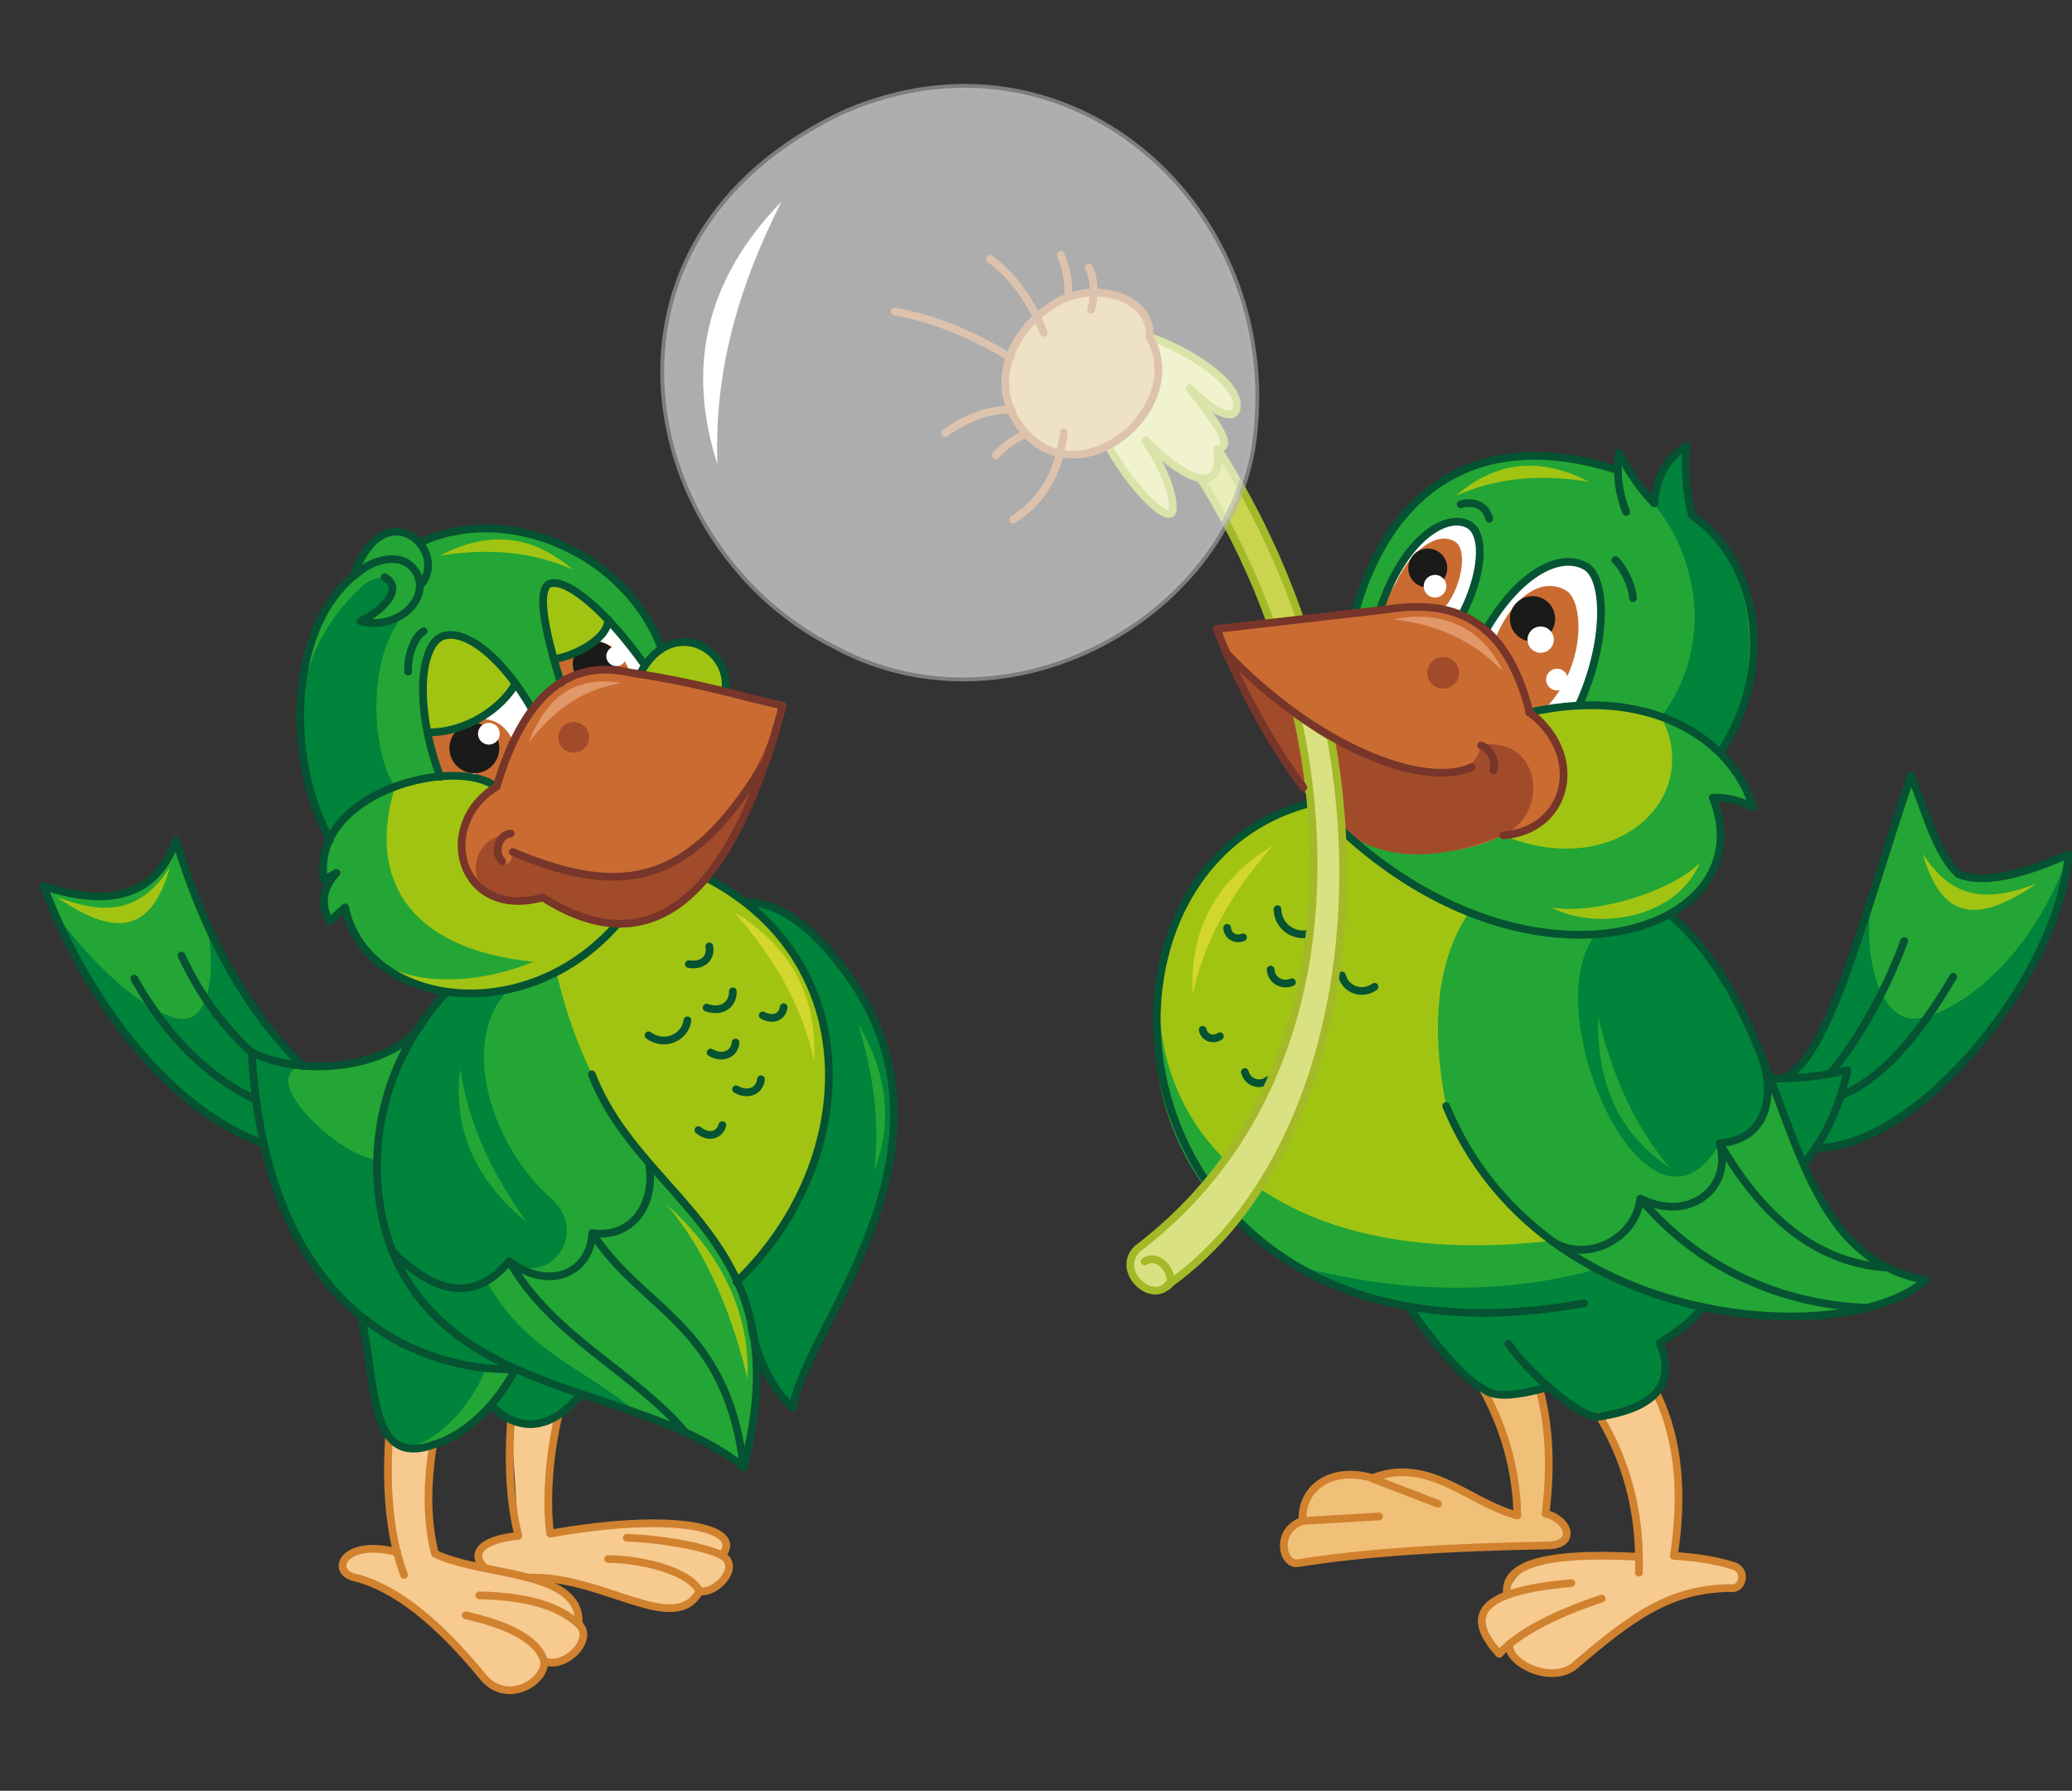 <?xml version="1.0" encoding="utf-8"?>
<!-- Generator: Adobe Illustrator 21.0.0, SVG Export Plug-In . SVG Version: 6.00 Build 0)  -->
<svg version="1.1" id="Layer_1" xmlns="http://www.w3.org/2000/svg" xmlns:xlink="http://www.w3.org/1999/xlink" x="0px" y="0px"
	 viewBox="0 0 456.9 394.9" style="enable-background:new 0 0 456.9 394.9;" xml:space="preserve">
<rect x="0" y="0" width="456.9" height="394.9" fill="#333333" stroke="none"/>
<style type="text/css">
	.st0{fill-rule:evenodd;clip-rule:evenodd;fill:#F7CA8F;}
	.st1{fill-rule:evenodd;clip-rule:evenodd;fill:#23A635;}
	.st2{fill-rule:evenodd;clip-rule:evenodd;fill:#00833A;}
	.st3{fill-rule:evenodd;clip-rule:evenodd;fill:#A1C413;}
	.st4{fill-rule:evenodd;clip-rule:evenodd;fill:#FFFFFF;}
	.st5{fill-rule:evenodd;clip-rule:evenodd;fill:#CA6C32;}
	
		.st6{fill-rule:evenodd;clip-rule:evenodd;fill:#CAD44E;stroke:#A3B927;stroke-width:1.701;stroke-linecap:round;stroke-linejoin:round;stroke-miterlimit:22.926;}
	.st7{fill-rule:evenodd;clip-rule:evenodd;fill:#1A1A18;}
	
		.st8{fill-rule:evenodd;clip-rule:evenodd;fill:none;stroke:#D1822F;stroke-width:1.701;stroke-linecap:round;stroke-linejoin:round;stroke-miterlimit:22.926;}
	.st9{fill-rule:evenodd;clip-rule:evenodd;fill:#A24B2A;}
	
		.st10{fill-rule:evenodd;clip-rule:evenodd;fill:none;stroke:#055332;stroke-width:1.701;stroke-linecap:round;stroke-linejoin:round;stroke-miterlimit:22.926;}
	
		.st11{fill-rule:evenodd;clip-rule:evenodd;fill:none;stroke:#783529;stroke-width:1.701;stroke-linecap:round;stroke-linejoin:round;stroke-miterlimit:22.926;}
	.st12{fill-rule:evenodd;clip-rule:evenodd;fill:#F1C078;}
	.st13{fill-rule:evenodd;clip-rule:evenodd;fill:#D3D62D;}
	.st14{fill-rule:evenodd;clip-rule:evenodd;fill:#E29769;}
	
		.st15{fill-rule:evenodd;clip-rule:evenodd;fill:#DAE182;stroke:#A3B927;stroke-width:1.701;stroke-linecap:round;stroke-linejoin:round;stroke-miterlimit:22.926;}
	
		.st16{fill-rule:evenodd;clip-rule:evenodd;fill:#D6B36A;stroke:#A96833;stroke-width:1.701;stroke-linecap:round;stroke-linejoin:round;stroke-miterlimit:22.926;}
	
		.st17{fill-rule:evenodd;clip-rule:evenodd;fill:none;stroke:#A96833;stroke-width:1.701;stroke-linecap:round;stroke-linejoin:round;stroke-miterlimit:22.926;}
	
		.st18{opacity:0.6;fill-rule:evenodd;clip-rule:evenodd;fill:#FFFFFF;stroke:#B0B1B2;stroke-width:1.701;stroke-linecap:round;stroke-linejoin:round;stroke-miterlimit:22.926;}
	
		.st19{fill-rule:evenodd;clip-rule:evenodd;fill:none;stroke:#A3B927;stroke-width:1.701;stroke-linecap:round;stroke-linejoin:round;stroke-miterlimit:22.926;}
</style>
<path class="st0" d="M154.3,350.8c-4.9,10.1-23.5-3.7-36.2-2.5l-11.1-2.5c-3.6-3.4-1.1-5.8,7.3-7.1l-1.6-25.6l10.5-1.1
	c-2.4,10.3-2.7,19.6-1.9,26.3c26.7-4.8,43.1-1.5,37.9,4.8C162.8,344.1,159.9,351.4,154.3,350.8z"/>
<path class="st0" d="M85.8,317.4l5.9-3.6l3.9,4.9c-0.8,6.6-0.9,14.6,0.4,24c14.9,6.9,30.2,2.3,31.7,15.6c4.6,2.5-3.6,11.4-7.7,8.1
	c1,3.6-6.5,8.5-12.4,4.6c-10.9-11.7-17-18.8-28.8-22.8c-4.4-0.2-3.8-5.2-0.3-5.9c3.5-1.1,5.8-0.5,9.1,0.2
	C85.7,330,85.5,325.3,85.8,317.4z"/>
<path class="st1" d="M98.5,218.7c-11-1.7-19.7-6.2-22.3-18.6l-3.4,3.1c-2.1-3.6-1.6-7.1,1.5-10.7l-2.8,1.5l1.2-8.8
	c-11.3-21.5-8.4-45.2,5.2-58.2c1.7-9.1,11.7-13.2,14.5-7.3c21.4-10.2,47,3.3,53.4,23.4c7.1-4.1,14.4,0.5,14,9.5l12.7,3.1
	c-3.3,13.2-8.5,26.1-16.2,38.3l-20,24.8l30.9,45.6l-1.6,28.2c2.7,11.3,1.7,21.5-1.8,31.1c-18.2-13.2-21.5-10.5-35.9-16
	c-5.7,7.6-12.3,8.3-19.7,2.3l-5.9,5.3l-6.9,3.4c-17.2,3.9-10.6-18.9-15.9-28.3c-9.7-8.4-17.4-20.2-21.5-38.1
	c-19.6-8-36-26.3-48.5-56.8c16.9,4.9,26.6,1.5,29.2-10.1c7.5,22.3,17.2,37.9,28,49.8c9.1,0.5,17.1-1.2,23.6-6.3L98.5,218.7z"/>
<path class="st2" d="M58.1,252.2c6.7,25.5,12.9,29.2,21.5,38.1c3.3,8.4,0.7,27.8,9.7,28.9c6.3-0.6,14.2-8.2,17.9-17.5l6.4,0.3
	l-5.3,7.9c6.2,7.7,12.8,5,19.7-2.3l12.4,3.9c-11-9.6-24.2-13.1-33.1-28.9l-21.8-9.4l-2.3-17.3C73,254,56.5,237,66.9,235
	c-4-6-11.1-8.9-21.8-32.7c2.4,7.6,2.1,21-3.6,22.2C37.9,226,25,219.1,11.9,201C19.8,220.6,39.6,246.2,58.1,252.2z"/>
<path class="st2" d="M72.8,185.2c-11.3-21.5-7.6-41.9,6.1-55c4.2-4.4,7.6-3,7.4,0.8l-6.7,5.9l5.1,0.2l6.4-3.7
	c-10.3,8.5-9.8,31.3-4,40.2L72.8,185.2z"/>
<path class="st3" d="M141.1,148.7l18.8,3.8C162,143.9,148,135.1,141.1,148.7z"/>
<path class="st4" d="M122.2,145.4c5.8-1.6,10-4.3,11.9-8.7l8.2,10l-1.2,2c-5.6-2.3-11.3-1.6-17.4,1.9L122.2,145.4z"/>
<path class="st4" d="M94.3,161.5c7.6-0.2,14.2-3.3,19.4-10.8l3.7,5.8c-3.5,4.8-6,10.7-7.9,17c-3.1-1.7-6.9-2.7-12.4-2.3L94.3,161.5z
	"/>
<path class="st2" d="M164.2,198.9l-1.8,83.8l3.3,9.8c0.9,6.4,4.6,14.3,9.2,18c2-17.7,45.5-62.4,5.1-103.7
	C174.4,201.1,168.6,198.8,164.2,198.9z"/>
<path class="st5" d="M94.3,161.5l2.8,9.7l7.5-0.7l4.9,3l3.7-10c-3.4-7.2-9.7-5-13.6-2.7L94.3,161.5z"/>
<path class="st5" d="M122.2,145.4l1.5,5.2l7.5-0.7l7.6-1.9c-2.1-5.2-5.4-7.6-9.3-5.3L122.2,145.4z"/>
<path class="st3" d="M122.7,214.4c4.1-1.8,8.6-5.4,13.4-10.6c6.6,0.3,13.3-3,20.2-9.9c28.1,15.8,38.1,54.5,6.1,88.7
	C149.3,259.8,131,250.1,122.7,214.4z"/>
<path class="st6" d="M294.1,218.3c6.7-39.1-1.9-86.9-31.2-127.7l-5.9,3.8c25.8,33.7,39.2,82.4,29.9,124H294.1z"/>
<path class="st2" d="M112.3,278.1c8.5,5.9,18.3-6.2,8.8-14.2c-12.5-11.2-20.3-34.4-8.8-45.8l-13.9,0.6c-14.7,13.9-18.8,42.9-12,57.2
	C95.6,286.4,107.3,285.3,112.3,278.1z"/>
<path class="st3" d="M109.5,173.5l26.6,30.3c-20.8,23.7-55.6,17.7-60-3.7l-3.4,3.1c-2.1-3.8-1.6-7.4,1.5-10.7l-2.8,1.5
	C68.7,174.4,101,166.8,109.5,173.5L109.5,173.5z"/>
<circle class="st7" cx="131.3" cy="146.4" r="5"/>
<path class="st1" d="M71.6,194c-2.7-7.8,6.8-18.7,15.5-20.5c-6.1,20,2.6,35.7,30.5,38.6c-16.3,6.7-38.6,5.9-41.4-12l-3.4,3.1
	c-2-3.5-2.2-7,1.5-10.7L71.6,194z"/>
<path class="st8" d="M85.8,316.8c-0.8,12.4,0.3,22.5,3.3,30.5"/>
<path class="st5" d="M109.5,173.5c5.9-19.9,15.7-28.3,29.3-25.2c16,2.4,23.3,5,33.8,7.3c-10.6,39.9-27.6,58.4-52.9,42.3
	C101.2,203,95.7,181.8,109.5,173.5z"/>
<path class="st9" d="M111.6,184.1c-4.3,3.9,1.2,9.8,1.4,3.8c19.8,7.8,42.2,15.2,59.6-32.3c-10.6,39.9-27.6,58.4-52.9,42.3
	C101.2,203,101.9,184.8,111.6,184.1z"/>
<path class="st8" d="M105.7,351.8c10.3,0.2,17.6,2.3,21.9,6.4c0.8-12.2-21.1-10.4-31.7-15.6c-1.6-6.3-2-14.1-0.4-24"/>
<path class="st8" d="M127.7,358.2c3.4,3.5-3.2,10-7.7,8.1c-0.9-3.2-4.8-7.3-17.3-10.1"/>
<path class="st8" d="M120,366.3c0.5,4.4-8.4,10.2-13.8,3.1C96.8,358,87.6,350.4,78.8,348c-6.5-1.1-3.2-8.9,8.8-5.7"/>
<path class="st8" d="M112.7,313.1c-0.8,11,0,19,1.6,25.6c-8,0.7-10.9,3.9-7.3,7.1"/>
<path class="st8" d="M123.2,311.9c-2.4,10.3-2.7,19.6-1.9,26.3c26.7-4.8,43.1-1.5,37.9,4.8c-2.9-1.6-12.2-3.6-21-3.9"/>
<path class="st8" d="M159.2,343c4.3,2.4-1.2,8.5-4.9,7.9c-2.7-4.9-13.8-7.1-20.2-7.1"/>
<path class="st3" d="M94.3,161.5c-3.2-28.1,7.8-26.6,19.4-10.8C110.8,156,103,161.6,94.3,161.5L94.3,161.5z M122.2,145.4
	c-5.1-17.1-3.7-24.1,11.9-8.7C134.1,141.4,125.4,145.1,122.2,145.4z"/>
<path class="st8" d="M154.3,350.8c-5.5,10.3-21.3-3.5-37.8-2.9"/>
<path class="st10" d="M141.1,148.7c6.7-13.1,20.4-5.9,18.8,3.8 M136.1,203.8c-20.8,23.7-55.6,17.7-60-3.7l-3.4,3.1
	c-2.1-3.8-1.6-7.4,1.5-10.7l-2.8,1.5c-2.8-19.6,29.4-27.3,37.9-20.5l0,0 M72.8,185.2c-10.1-18-9.2-48.4,6.8-59.4
	c3-2.5,10.1-4.6,12.6,1.3c2.1,5.6-4.9,11.9-12.7,9.9c5.7-2.8,9.4-7.5,5.3-9.7 M78,127c6.5-19.1,21.6-5.6,14.6,2.2 M92.5,119.7
	c19.4-9.1,45.6,2.3,53.4,23.4"/>
<path class="st11" d="M169.3,167c-16.4,27.7-31,31.5-56.2,20.9"/>
<path class="st11" d="M110.7,189.9c-1.9-2-0.8-5.8,1.9-6.1"/>
<circle class="st7" cx="104.6" cy="165" r="5.5"/>
<circle class="st4" cx="107.8" cy="161.8" r="2.4"/>
<circle class="st4" cx="135.9" cy="144.7" r="2.2"/>
<path class="st10" d="M143,228.3c3.5,2.6,8.1,0.5,8.6-3.3 M154,249.2c2.3,1.9,4.7,1.1,5.3-1.1 M162.3,240.2c2.8,1.6,5.3,0.2,5.5-2.2
	 M156.7,232.1c2.8,1.6,5.3,0.2,5.5-2.2 M168.2,223.9c2.4,1.3,4.4,0.2,4.6-1.8 M151.9,212.6c3.2,0.5,5-1.5,4.5-3.9 M155.8,222.2
	c3.5,1.2,5.9-0.8,5.8-3.6"/>
<path class="st2" d="M397.3,257.2l-7.1-19.4c5.3,0.2,11.1-0.4,17.2-1.8C405.6,244.3,402.2,251.3,397.3,257.2z"/>
<path class="st12" d="M339.5,306.4c-7.3,2.1-11.5,2-12.4-0.2c4.7,9.3,7.3,18.6,7.6,27.9c-10.7-2.7-22.3-14.1-32.1-8.2
	c-11.3-2.5-15.7,1.3-15.3,9.5c-6.1,2.1-4.5,9.8-1,9.3c14.2-2.3,32.5-3.5,54.7-3.9c7.1,0.1,5.1-5.8-0.1-7
	C341.9,324.4,341.7,315.2,339.5,306.4z"/>
<path class="st0" d="M365.3,307.1l-4.1,2.9l-8.5,2.4c5.6,9.7,8.5,20,8.7,31c-19.4-2.5-26.9,1.4-29.1,8.2c-8.2,2.1-7.1,7-1.7,13.2
	l2.3-2.2c-1,3.6,8.2,9,14,5.1c12.7-10.9,21.2-17.3,34.7-17.4c2.8,0.5,3.8-4.3,0.3-5c-3.5-1.1-7.7-1.8-12.8-2.1
	C371,330.7,370.6,318.1,365.3,307.1z"/>
<path class="st1" d="M400.3,253.2l3.4-6l3.8-11.2l-13.8,1.8c10-5.9,16.2-32.1,27.8-66.8c3.1,7.6,5.5,17.2,10.5,21.8
	c5,2,13,0.6,24.2-4.4C454,215.3,422.9,253.5,400.3,253.2L400.3,253.2z M318.9,243.9c20.7,50.4,88.7,53.7,105.7,38.4
	c-34-6.4-26.5-48-51-74l-45.7-12.1l-18.6,10.5L318.9,243.9z"/>
<path class="st2" d="M400.3,253.2l3.4-6l3.8-11.2l-13.8,1.8c7.2-6.1,8.3-7.5,19.8-42.1c-3.3,10.1-0.5,27,7,28.7
	c5,2,25.8-8,35.6-35.9C454,215.3,422.9,253.5,400.3,253.2z"/>
<path class="st2" d="M379.2,252.1c-15.6,27.4-41-29.2-27.3-46l8.2-1.3l8.1-3.1l6.3,6.3c7.1,9.1,12.5,21.6,14.1,25.5
	C391.8,245.6,387.2,250.5,379.2,252.1z"/>
<path class="st1" d="M327.9,196.2l-21.7-20.6c-65.1-5.8-79.1,110.2,20.2,113.9c5,6.5,18.6,19.7,26.3,22.8
	c11.1-2.3,17.4-6.8,13.4-16.3l9.4-7.8c-33.3-7.9-48.2-24.6-56.5-44.4C315,224,317.1,207.5,327.9,196.2z"/>
<path class="st2" d="M352.1,279.9c-22.4,6.1-44.8,5-67.2-1c7.3,4.5,17.6,7.9,32,9.7l-6.4-0.5c4.9,7.3,12.3,16.2,16.4,18.1
	c2.2,2,7,1.8,14.6-0.4l-2.2-2.8c4.7,4.2,9.6,7.9,13.3,9.3c11.1-2.3,17.4-6.8,13.4-16.3l9.4-7.8l-11.5-3.2L352.1,279.9z"/>
<path class="st3" d="M327.9,196.2l-11.8-9.6l-9.9-11c-68-5.8-77.6,111,36,98L329,261.4l-10.1-17.5C315,224,317.1,207.5,327.9,196.2z
	"/>
<path class="st8" d="M317.1,331.6l-14.6-5.6c12.6-5,21.4,5.4,32.1,8.2c-0.2-9.1-2.4-18.4-7.6-27.9"/>
<path class="st8" d="M304.1,334.4l-16.9,1c-0.3-7.7,6.8-12,15.3-9.5"/>
<path class="st8" d="M287.2,335.4c-6.1,2.1-4.5,9.8-1,9.3c14.2-2.3,32.5-3.5,54.7-3.9c7.1,0.1,5.1-5.8-0.1-7
	c1.2-9.5,1-18.7-1.3-27.4"/>
<path class="st8" d="M352.7,312.3c7,11.7,9,23.2,8.7,34.5"/>
<path class="st8" d="M361.4,343.3c-22.2-1.2-29.8,2.2-29.1,8.2"/>
<path class="st8" d="M353.2,352.5c-10.4,3.5-18.3,7.5-22.6,12.2c-7.6-8.4-4.8-13.8,15.9-15.6"/>
<path class="st8" d="M332.9,362.5c-1,3.6,8.2,9,14,5.1c12.7-10.9,21.2-17.3,34.7-17.4c2.8,0.5,3.8-4.3,0.3-5
	c-3.5-1.1-7.7-1.8-12.8-2.1c1.9-12.4,1.5-25-3.9-36"/>
<path class="st10" d="M289.8,205.5c-3.7,1.7-8-0.8-8.1-5 M279.6,238.2c-1.9,1.4-4.5,0.5-5.1-1.8 M269,228.5c-1.4,1-3.4,0.4-3.8-1.4
	 M274.1,206.7c-1.6,0.7-3.4-0.3-3.5-2.1 M284.9,216.6c-2.1,0.9-4.6-0.4-4.7-2.8 M303.1,217.6c-2.6,1.9-6.3,0.8-7.2-2.5"/>
<path class="st10" d="M306.2,175.6c-77.1-4.9-70.3,132.4,43.1,111.8"/>
<circle class="st9" cx="126.5" cy="162.6" r="3.4"/>
<path class="st13" d="M263,219.3c2.6-11.8,8.3-22.1,17.6-32.8C267.7,194.4,262.3,205.5,263,219.3z"/>
<path class="st3" d="M293,180.3l44.2-23.2c28.8-6.4,45.7,7.8,49.3,20.9c-3-1.6-6-2.2-8.8-2.1C389.7,206,336.3,223.4,293,180.3z"/>
<path class="st1" d="M293,180.3l38.4,3.9c24.7,10.2,44.4-8,34.9-26.2c6.5,4,16.6,6.8,20.2,20c-3-1.6-6-2.2-8.8-2.1
	C389.7,206,336.3,223.4,293,180.3z"/>
<path class="st1" d="M298.8,135.2l38.4,21.8c17-3.6,31-0.6,42.1,9.1c10.4-19.4,10.9-37.2-6.2-52.3l-1.2-15.3c-4.7,3-7,7.2-7.1,12.6
	L357,99.9l-0.2,3.8C326.6,93.9,306.4,107.4,298.8,135.2z"/>
<path class="st2" d="M366.3,158.1l12.9,8c11.5-18.9,6.9-43.6-6.2-52.3l-1.2-15.3c-4.7,3-7,7.2-7.1,12.6
	C374.3,122.8,378.2,142.1,366.3,158.1z"/>
<path class="st4" d="M348.2,155.6l-10.9,1.5c-1.6-6.8-4.6-12.9-9.6-18.1c7.5-12.9,16.6-17.3,22.1-14.1
	C354.2,127.6,354.6,141.5,348.2,155.6z"/>
<path class="st5" d="M340.5,156.5l-3.3,0.5l-2.4-7.2l-5.3-8.5c4.5-10.9,11.1-13.9,15.8-11.1C349.2,132.3,350.1,146.8,340.5,156.5z"
	/>
<path class="st4" d="M322.3,135.7c-5.7-1.9-11.8-1.9-18-1.2c5.1-15.5,14.5-21.6,19.6-18.8C327.7,117.9,326.9,127,322.3,135.7z"/>
<path class="st5" d="M318.1,134.5l-13.7,0l3.4-6c3.4-7.2,9.1-11.4,13-9.1C323.9,121.2,322.2,130.2,318.1,134.5z"/>
<path class="st5" d="M337.2,157.1c-4.3-17.3-14.6-26.1-33.6-22.5l-35.4,4c7.6,17.7,14.7,32.6,24.8,41.7c8.4,9.7,27.6,9.5,38.4,3.9
	C347.5,183.7,348.8,164.5,337.2,157.1z"/>
<path class="st9" d="M268.2,138.6c7.6,17.7,14.7,32.6,24.8,41.7c9.1,9.3,21.9,10.6,38.4,3.9c10.5-4.7,8.5-22-4.9-19.9
	C324.7,180.2,278.6,160.7,268.2,138.6z"/>
<path class="st11" d="M326.6,164.4c2,0.6,3.5,3.5,2.7,5.5"/>
<ellipse transform="matrix(0.992 -0.124 0.124 0.992 -14.299 42.865)" class="st7" cx="338" cy="136.6" rx="5" ry="5"/>
<ellipse transform="matrix(0.992 -0.124 0.124 0.992 -13.091 39.916)" class="st7" cx="314.9" cy="125.4" rx="4.3" ry="4.3"/>
<ellipse transform="matrix(0.992 -0.124 0.124 0.992 -14.861 43.118)" class="st4" cx="339.8" cy="141.2" rx="2.9" ry="2.9"/>
<ellipse transform="matrix(0.992 -0.124 0.124 0.992 -13.576 40.151)" class="st4" cx="316.5" cy="129.4" rx="2.5" ry="2.5"/>
<ellipse transform="matrix(0.992 -0.124 0.124 0.992 -15.915 43.637)" class="st4" cx="343.4" cy="150" rx="2.4" ry="2.4"/>
<path class="st10" d="M93.4,139.2c-2,1.1-3.6,5.4-3.4,8.9 M113.7,150.7c-2.9,5.3-10.7,10.9-19.4,10.8 M134.1,136.6
	c0,4.7-8.7,8.5-11.9,8.7 M123.7,150.6c-4.1-13-5-20.3-2.7-21.8c3.7-1.7,12.8,6,21.2,17.9 M97.1,171.3c-4.8-12.5-5.1-25.7-0.9-30.1
	c4-3.8,13.3,1.5,21.2,15.3"/>
<path class="st10" d="M304.3,134.5c5.1-15.5,14.5-21.6,19.6-18.8c3.8,2.2,3,11.3-1.6,20 M356.8,103.7c-30.2-9.8-50.3,3.7-58,31.4
	 M337.2,157.1c28.8-6.4,45.7,7.8,49.3,20.9c-3-1.6-6-2.2-8.8-2.1c12,30.1-41.5,47.5-84.7,4.4 M358.6,112.9c-1.6-3.9-2.2-8.2-1.6-13
	c2.4,4.6,5,8.3,7.8,11.1c0.4-5.9,2.8-10.1,7.1-12.6c-0.5,4.9-0.1,10,1.2,15.3c13.5,8.8,19.5,32.1,6.2,52.3 M327.6,139
	c7.5-12.9,16.6-17.3,22.1-14.1c4.5,2.6,4.9,16.6-1.6,30.7 M356.2,123.5c1.7,1.6,3.7,5.4,3.9,8.4 M322.1,111.2
	c2.4-0.7,5.5-0.1,6.3,3.2"/>
<ellipse transform="matrix(0.992 -0.124 0.124 0.992 -15.927 40.524)" class="st9" cx="318.3" cy="148.5" rx="3.5" ry="3.5"/>
<path class="st14" d="M307.2,136.6c9.1,0.9,17.4,4.4,24.2,11.4C326.7,138.2,317.8,134.4,307.2,136.6z"/>
<path class="st14" d="M116.6,163.7c5.6-7,11.1-11.4,20.3-13.1C126.6,149,120.5,153.7,116.6,163.7z"/>
<path class="st15" d="M257.6,283.3c30.2-21.4,44.9-69.4,36-119.8c-0.1-0.6,0-0.3-0.2-0.9l-7.5-5.1l0.2,0.8
	c9.4,43.2,1.1,89.4-35.2,117C245.8,280,253.7,287.7,257.6,283.3z"/>
<path class="st11" d="M270.5,144.1c19.4,20.3,43.1,29.9,54,25.1"/>
<path class="st15" d="M253.5,74.3l-15.8-3.6l0.8,11.7c2.2,15.7,17.6,33.3,19.9,30.7c0.8-1.6-0.3-7.6-5.8-16
	c10.3,10.4,17.1,11.3,15.8,1.9c3.9-0.3,0.1-5.5-6.1-13.4c7.3,7.2,10.9,7,10.4,3.2C272.1,83.6,261.3,76.9,253.5,74.3z"/>
<path class="st16" d="M253.5,74.3c0.7-8.9-12.5-12.9-21.5-7c-9.3,6.1-13.5,17-7.6,25.9C236.3,111.4,262.8,90.6,253.5,74.3z"/>
<path class="st17" d="M234.6,95.3c-0.9,8.2-4.3,14.9-11.2,19.3 M240.6,68.3c0.9-3,0.8-6.7-0.5-9.3 M226.2,95.8
	c-1.9,0.5-4.6,2.4-6.6,4.6 M223.1,90.4c-4.7-0.2-9.6,1.5-14.7,5.1 M235.5,65.6c0.4-2.9-0.5-7-1.6-9.4 M230.2,73.4
	c-2.7-6.5-6.3-12.2-11.9-16.3 M222.9,78.9c-8.1-4.9-16.5-8.6-25.6-10.2"/>
<path class="st10" d="M108.3,309.9c5.9,6,13,5.7,19.7-2.3 M130.6,271.9c11.1,17.2,29.6,20,33.4,51.6 M112.3,278.1
	c9.4,16.6,27.4,24.3,38.8,37.7 M98.5,218.7c-19.2,20.7-17.7,47-10.1,61.3c15.4,28.5,53,25.7,75.6,43.5
	c13.1-50.5-22.3-57.7-33.5-86.6 M86.5,275.9c10,10.1,18.6,10.9,25.8,2.2c8.7,6.7,17.9,2.7,18.3-6.2c8.6,1.3,14.1-6.2,12.5-15.4
	 M156.4,193.9c35.4,18.9,32.9,63.1,6,88.8 M113.6,302c-2.1,0-4.2-0.1-6.4-0.3c-21.5-2.3-48.9-18.2-51.7-69.7
	c11.2,5.9,32.1,3.5,37.9-6.9 M165.7,292.4c0.9,6.4,4.6,14.3,9.2,18c2-17.7,45.5-62.4,5.1-103.7c-5.6-5.6-11.5-8-15.8-7.8
	 M56.4,242.5c-10.8-5.1-19.7-14.1-26.8-26.7 M55.4,232c-5.8-5.4-10.7-11.4-15.4-21.3 M58.1,252.2c-20.5-7.4-38.7-30.9-48.5-56.8
	c14.9,4.9,24.9,2,29.2-10.1c6.4,21.2,15.8,37.8,28,49.8 M79.6,290.3c3.5,14.3,1.4,33.4,15.9,28.3c6.1-1.7,13.2-7.4,18.1-16.6"/>
<path class="st18" d="M276.6,93.2c3.8-48.9-41.8-88.9-90-68.3c-60.3,28.1-45.6,95.8-2.4,117.4C223.9,163.7,274.2,133.6,276.6,93.2z"
	/>
<path class="st4" d="M158.2,102.4c-0.7-19.3,3.9-37.7,14.1-57.9C155.4,61.9,151.4,81.3,158.2,102.4z"/>
<path class="st19" d="M252.4,278.2c3.7-2.4,7.4,4.2,4.9,5.5"/>
<path class="st11" d="M331.5,184.2c14.2-1,18.4-17.5,5.8-27.1c-4.9-19.3-15.3-25.3-31.6-22.7l-37.4,4.3c3.4,9,10.9,24.1,19.1,34.9"
	/>
<path class="st10" d="M390.2,237.8c5.3,0.2,11.1-0.4,17.2-1.8c-1.8,8.2-4.8,14.8-9.7,20.7 M310.6,288.1c4.9,7.3,12.3,16.2,16.4,18.1
	c2.2,2,7,1.8,14.6-0.4 M375.4,288.3c-2.3,3.2-5.9,5.6-9.4,7.8c3.7,8.9-0.8,14.4-13.4,16.3c-3.8,0.8-15.7-9.8-20-16.1 M368.1,201.6
	c29.2,24.9,22.4,74.3,56.5,80.7c-17,15.2-85,12-105.7-38.4 M379.2,252.1c10.5,18.2,22.8,26.3,36.4,27.4 M361.7,264.3
	c13,15.5,31.2,23.4,50.2,24.1 M342.2,273.7c7.7,5,18.5-0.5,19.5-9.4c11.1,5.5,20.4-2.6,17.5-12.2c11.5-0.9,11.8-12,9.4-18.6
	 M393.6,237.8c10-5.9,16.2-32.1,27.8-66.8c3.1,7.6,5.5,17.2,10.5,21.8c5,2,13,0.6,24.2-4.4c-2,26.8-33.2,65-55.8,64.7 M403.6,236.8
	c6.6-8.2,12.1-18,16.3-29.3 M405.9,241.6c8.3-3.3,16.5-12,24.8-26.2"/>
<path class="st1" d="M368.3,257.6c-7.5-8.8-12.5-19.5-15.9-33.4C352,239.7,357.6,250.5,368.3,257.6z"/>
<path class="st3" d="M321.1,109.3c8.8-3.9,18.1-4.8,29.2-3.1C339.3,100.5,329.6,101.9,321.1,109.3L321.1,109.3z M342.1,200.1
	c8.9,1.7,26.1-3.2,32.7-9.8C369.5,202.9,351.6,205.2,342.1,200.1L342.1,200.1z M449,194.9c-11.4,4.3-18.7,3.1-25-6.6
	C428,202.2,435.4,204.3,449,194.9z"/>
<path class="st11" d="M109.5,173.5c5.9-19.9,15.7-28.3,29.3-25.2c16,2.4,23.3,5,33.8,7.3c-10.6,39.9-27.6,58.4-52.9,42.3
	C101.2,203,95.7,181.8,109.5,173.5"/>
<path class="st3" d="M164.8,304.1c-2.6-11.8-8.5-27.8-17.8-38.4C159.2,276.3,165.6,290.3,164.8,304.1L164.8,304.1z M126.3,125.6
	c-8.8-3.9-18.1-4.8-29.2-3.1C108.1,116.7,117.7,118.2,126.3,125.6L126.3,125.6z M12.5,197.8c11.4,4.3,18.7,3.1,25-6.6
	C33.5,205.2,26,207.2,12.5,197.8z"/>
<path class="st1" d="M101.5,235.7c1.7,11.5,6.4,22.2,14.7,33.9C104.3,259.8,99.8,248.4,101.5,235.7z"/>
<path class="st13" d="M179.5,233.9c-2.6-11.8-8.3-22.1-17.6-32.8C174.8,209,180.2,220.1,179.5,233.9z"/>
<path class="st1" d="M192.8,258.1c1.2-10.2,0-20.4-3.6-32.4C195.9,237,196.8,247.8,192.8,258.1z"/>
</svg>
